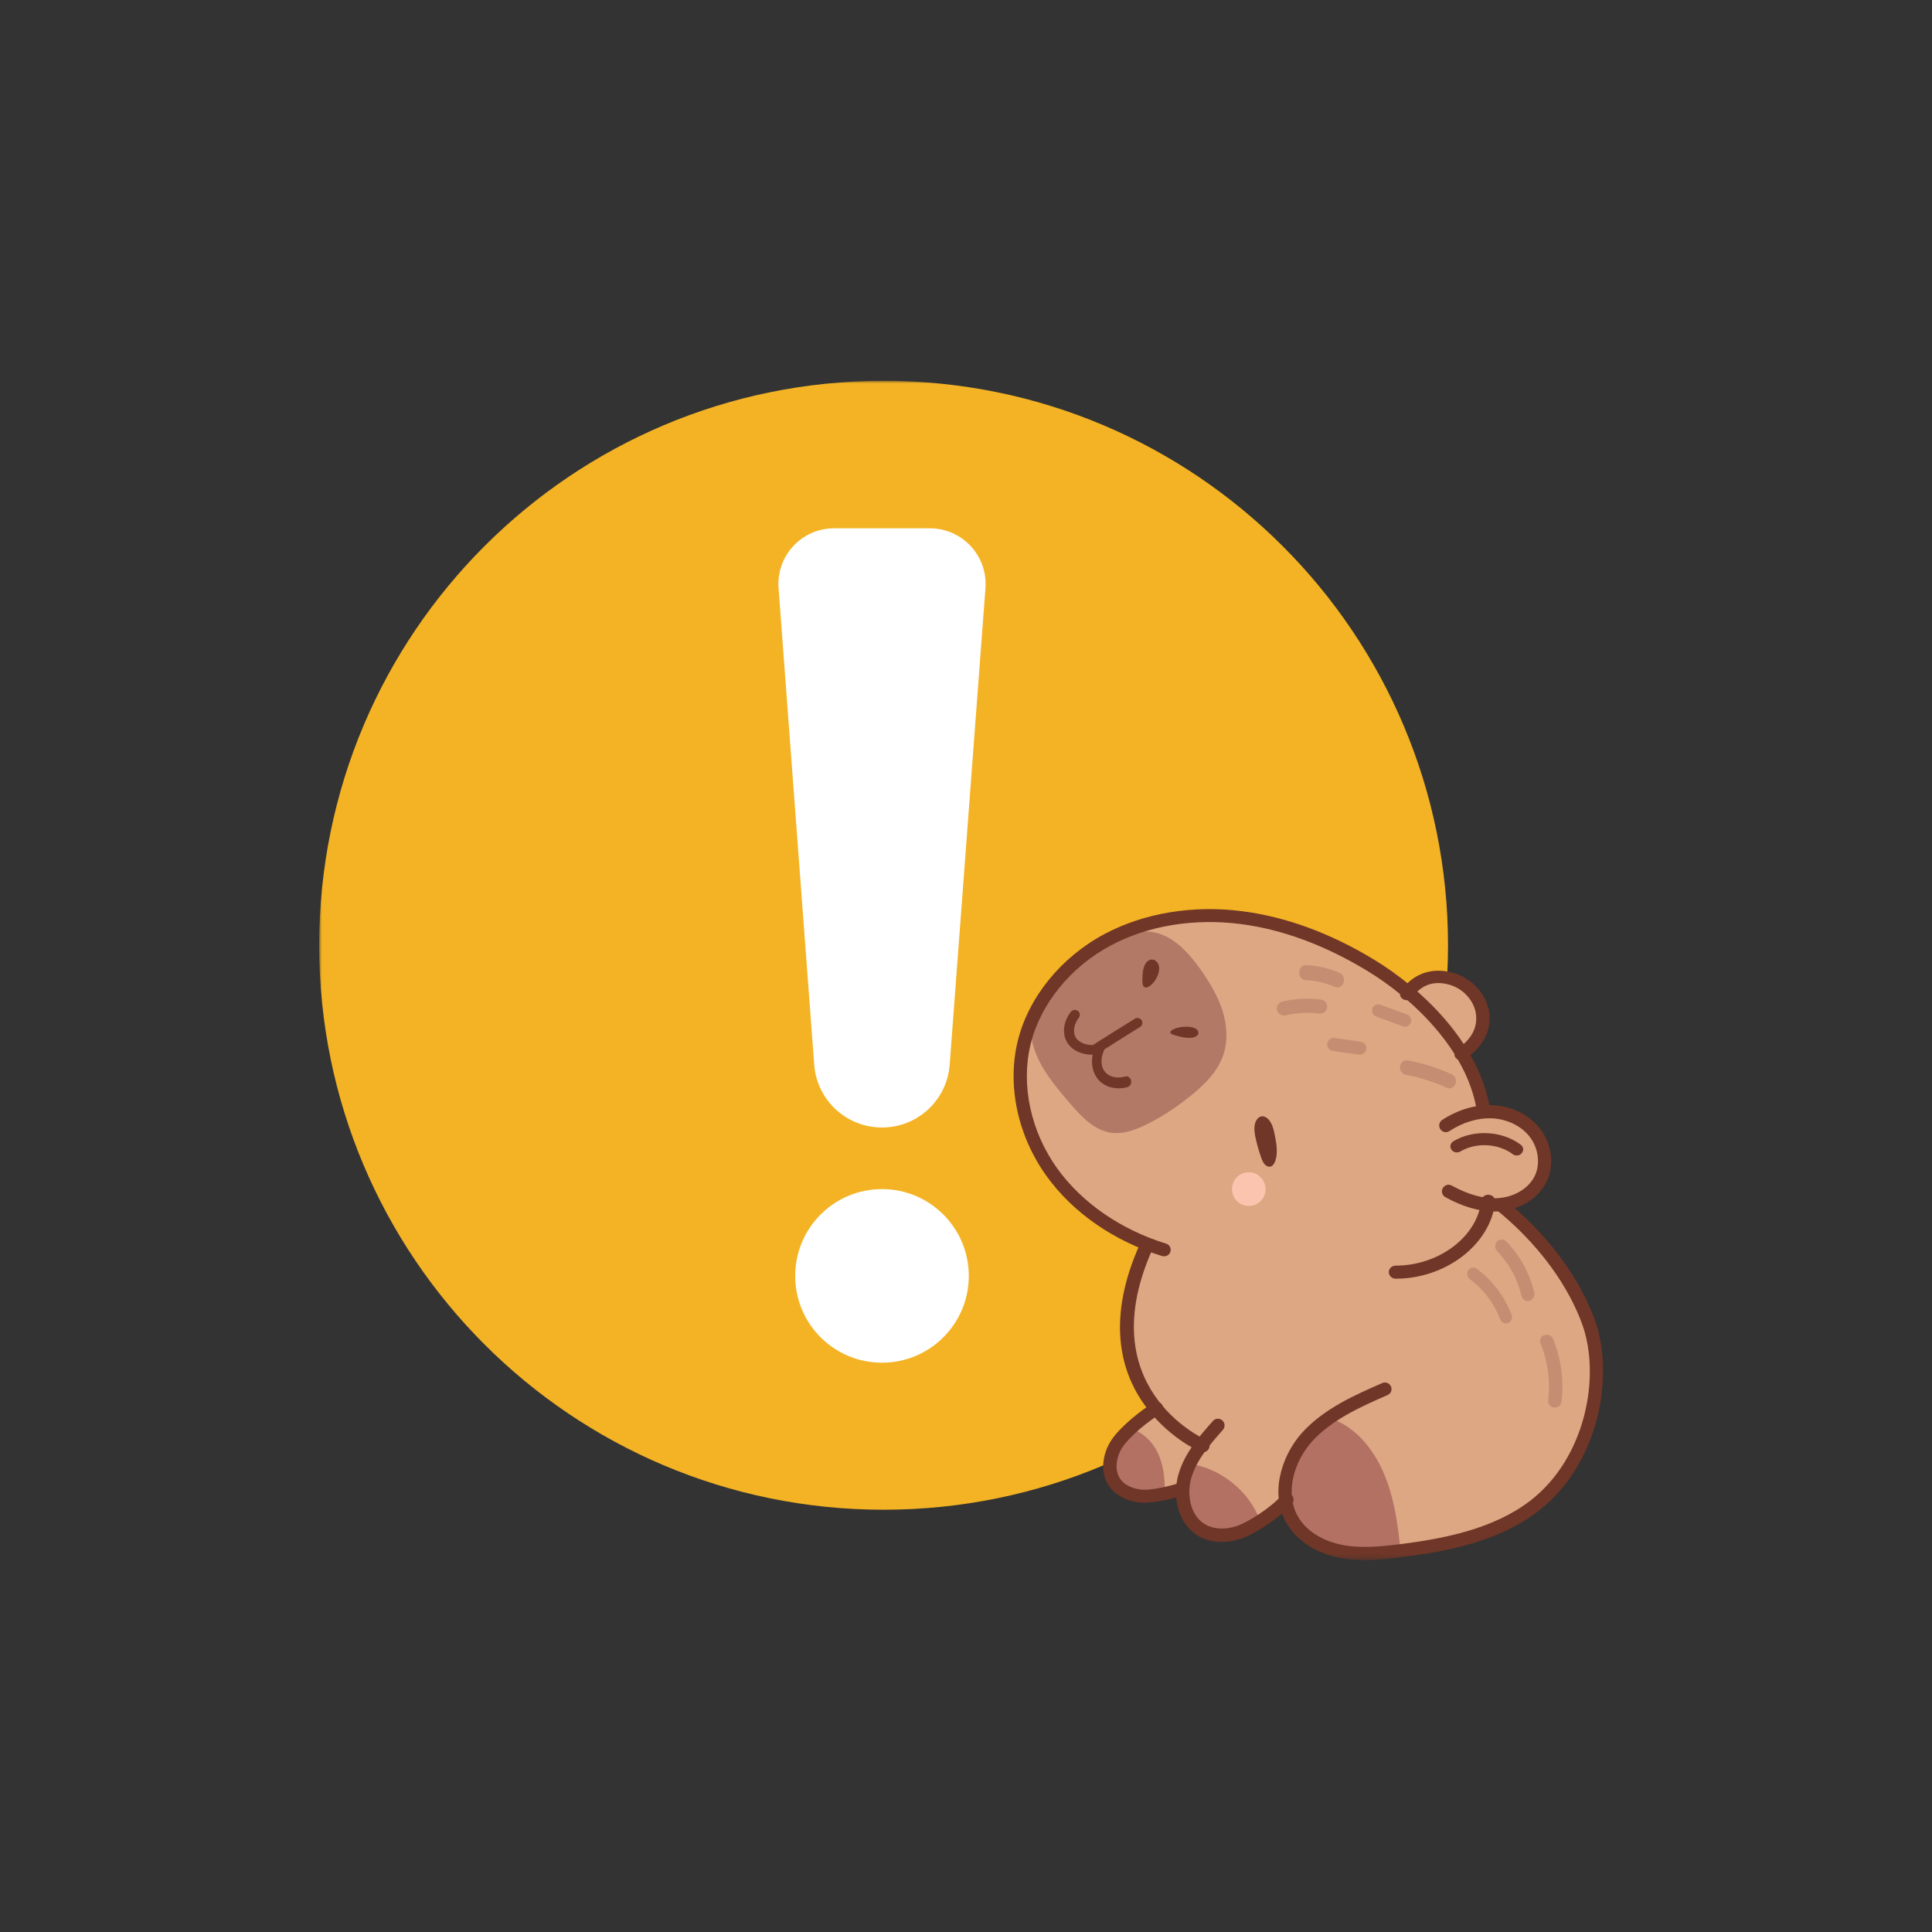 <svg width="345" height="345" viewBox="0 0 345 345" fill="none" xmlns="http://www.w3.org/2000/svg">
<rect x="0" y="0" width="345" height="345" fill="#333333" stroke="none"/>
<mask id="mask0_561_6138" style="mask-type:luminance" maskUnits="userSpaceOnUse" x="57" y="68" width="207" height="207">
<path d="M57 68H264V275H57V68Z" fill="white"/>
</mask>
<g mask="url(#mask0_561_6138)">
<path d="M258.575 168.807C258.575 113.13 213.445 68 157.787 68C102.11 68 57 113.13 57 168.807C57 224.465 102.11 269.595 157.787 269.595C213.445 269.595 258.575 224.465 258.575 168.807Z" fill="#F4B324"/>
</g>
<path d="M157.5 201.339C151.152 201.339 145.869 196.455 145.396 190.133L139.029 105.033C138.595 99.263 143.149 94.339 148.944 94.339H166.036C171.832 94.339 176.405 99.263 175.972 105.033L169.584 190.133C169.111 196.455 163.848 201.339 157.5 201.339Z" fill="white"/>
<path d="M173 227.839C173 219.287 166.052 212.339 157.5 212.339C148.928 212.339 142 219.287 142 227.839C142 236.411 148.928 243.339 157.5 243.339C166.052 243.339 173 236.411 173 227.839Z" fill="white"/>
<path d="M267.88 214.636C272.285 217.536 278.548 224.617 281.709 229.252C284.594 235.84 285.72 243.217 284.534 250.278C283.349 257.36 279.773 264.086 274.379 269.036C266.141 273.336 257.092 276.078 247.827 277.064C244.014 277.478 240.043 277.577 236.447 276.256C232.851 274.914 229.69 271.877 229.078 268.543C226.944 269.727 225.008 271.206 222.815 272.251C220.622 273.297 218.034 273.869 215.742 273.08C213.075 272.192 211.218 269.411 211.396 266.669C208.926 267.143 206.377 267.616 203.928 267.025C201.478 266.453 199.166 264.539 199.008 262.054C198.929 260.752 199.423 259.49 200.095 258.346C201.458 255.999 203.533 254.046 205.666 253.533C206.536 252.172 205.607 250.436 204.817 249.036C200.194 240.89 199.937 230.455 204.105 221.224C224.929 217.871 243.5 213.098 267.88 214.636Z" fill="#DDA783"/>
<path d="M250 275.956C249.519 271.476 248.816 266.956 246.991 262.809C245.166 258.68 242.097 254.885 237.784 253.339C233.291 255.726 230.081 260.383 230.001 265.332C229.941 270.263 233.27 275.193 238.145 276.739C241.715 277.893 245.587 277.247 250 275.956Z" fill="#B37164"/>
<path d="M212.199 261.339C217.927 262.127 223.043 266.209 225 271.524C223.206 273.323 220.679 274.434 218.11 274.333C215.542 274.212 213.034 272.797 211.852 270.574C211.057 269.079 210.894 267.361 211.057 265.684C211.22 264.027 211.709 262.41 212.199 261.339Z" fill="#B37164"/>
<mask id="mask1_561_6138" style="mask-type:luminance" maskUnits="userSpaceOnUse" x="224" y="212" width="65" height="67">
<path d="M224.762 212.478H288.385V278.624H224.762V212.478Z" fill="white"/>
</mask>
<g mask="url(#mask1_561_6138)">
<path d="M243.749 278.585C242.309 278.585 240.85 278.467 239.391 278.21C235.271 277.441 231.821 275.312 229.967 272.374C226.616 267.13 228.705 260.111 232.471 255.892C236.375 251.555 241.935 249.11 246.824 246.98C247.416 246.704 248.126 246.98 248.382 247.572C248.658 248.163 248.382 248.853 247.79 249.11C243.118 251.16 237.814 253.487 234.246 257.45C231.071 261.018 229.257 266.854 231.978 271.132C233.477 273.518 236.355 275.253 239.825 275.904C243.137 276.515 246.607 276.16 249.88 275.766C257.707 274.78 266.619 273.084 273.243 267.998C283.259 260.289 285.862 245.62 282.53 236.452C280.972 232.154 276.851 223.716 266.737 215.652C266.244 215.258 266.166 214.508 266.56 214.016C266.974 213.503 267.723 213.424 268.236 213.838C278.784 222.257 283.121 231.129 284.777 235.664C288.385 245.6 285.566 261.491 274.702 269.831C267.624 275.292 258.338 277.067 250.176 278.072C248.106 278.348 245.937 278.585 243.749 278.585Z" fill="#703627"/>
</g>
<path d="M218.155 275.339C216.656 275.339 215.235 274.998 214.051 274.314C210.224 272.102 209.336 267.096 210.441 263.276C211.546 259.436 214.229 256.42 216.596 253.746C217.031 253.243 217.78 253.203 218.273 253.645C218.767 254.088 218.806 254.832 218.372 255.334C216.182 257.807 213.677 260.622 212.73 263.939C211.901 266.794 212.493 270.655 215.235 272.223C216.715 273.088 218.767 273.188 220.858 272.504C222.851 271.841 226.915 269.247 228.927 266.996C229.381 266.513 230.131 266.473 230.604 266.915C231.097 267.357 231.137 268.121 230.683 268.604C228.394 271.157 223.916 274.012 221.588 274.776C220.444 275.158 219.28 275.339 218.155 275.339Z" fill="#703627"/>
<path d="M202.553 255.339C204.729 256.207 206.301 258.135 207.087 260.237C207.893 262.338 208.034 264.613 207.994 266.85C205.958 267.312 203.681 267.717 201.847 266.734C200.96 266.252 200.275 265.461 199.812 264.594C198.965 263.013 198.764 261.143 199.288 259.446C199.812 257.749 201.041 256.246 202.553 255.339Z" fill="#B37164"/>
<path d="M214.795 259.339C214.613 259.339 214.451 259.3 214.269 259.221C213.339 258.806 191.612 248.673 203.597 222.048C203.88 221.455 204.588 221.179 205.214 221.435C205.821 221.692 206.104 222.383 205.841 222.976C194.785 247.528 214.471 256.712 215.3 257.088C215.906 257.364 216.169 258.075 215.886 258.648C215.684 259.083 215.239 259.339 214.795 259.339Z" fill="#703627"/>
<path d="M204.369 268.339C204.211 268.339 204.052 268.339 203.913 268.339C201.571 268.183 199.546 267.228 198.316 265.747C196.192 263.116 196.926 259.433 198.494 257.114C200.201 254.6 203.853 251.793 205.898 250.527C206.453 250.176 207.188 250.332 207.545 250.877C207.902 251.404 207.743 252.125 207.188 252.476C204.925 253.879 201.809 256.432 200.479 258.381C199.328 260.076 198.872 262.649 200.201 264.305C200.995 265.28 202.404 265.903 204.072 266.02C205.6 266.118 208.795 265.416 210.423 264.87C211.038 264.656 211.713 264.987 211.931 265.591C212.15 266.196 211.832 266.839 211.197 267.053C209.589 267.599 206.433 268.339 204.369 268.339Z" fill="#703627"/>
<path d="M219.718 235.118C225.7 240.011 235.312 247.656 236.92 244.665C243.57 242.784 249.729 239.238 254.574 234.385C259.419 229.513 263.754 221.57 265.48 214.934C269.03 215.35 272.09 215.311 273.855 212.221C275.621 209.111 275.287 205.031 273.247 202.119C271.207 199.187 267.578 197.523 264.028 197.603C263.754 194.176 262.577 191.264 260.87 188.67C263.597 186.847 265.146 183.658 264.813 180.548C264.479 177.439 262.165 174.567 259.144 173.754C256.123 172.942 252.593 174.349 251.102 177.102C245.178 171.734 236.861 167 227.838 164.762C218.796 162.504 209.008 162.841 200.436 166.446C191.923 170.05 174.936 184.51 185.195 205.506C189.295 213.132 193.59 218.916 207.89 224.085C211.205 227.73 214.814 231.097 219.718 235.118Z" fill="#DDA783"/>
<path d="M266.86 216.339C264.134 216.339 261.191 215.484 258.092 213.774C257.523 213.456 257.307 212.74 257.641 212.164C257.955 211.607 258.661 211.388 259.23 211.706C262.231 213.357 265.017 214.112 267.508 213.953C270.45 213.754 273.04 212.183 274.099 209.917C275.099 207.749 274.707 204.945 273.099 202.917C271.588 201.008 269.058 199.815 266.35 199.696C263.879 199.616 261.211 200.412 258.818 201.983C258.268 202.341 257.543 202.181 257.189 201.625C256.836 201.088 256.993 200.352 257.523 199.994C260.328 198.165 263.486 197.23 266.449 197.35C269.823 197.469 273.02 199 274.943 201.466C277.1 204.17 277.61 207.968 276.237 210.911C274.825 213.953 271.451 216.061 267.665 216.319C267.39 216.319 267.115 216.339 266.86 216.339Z" fill="#703627"/>
<path d="M270.847 206.339C270.599 206.339 270.35 206.267 270.14 206.103C267.524 204.156 263.571 203.956 260.763 205.63C260.228 205.939 259.522 205.794 259.178 205.284C258.834 204.775 259.006 204.101 259.541 203.792C263.15 201.645 268.211 201.9 271.553 204.411C272.069 204.775 272.145 205.448 271.744 205.921C271.515 206.194 271.191 206.339 270.847 206.339Z" fill="#703627"/>
<path d="M227.649 202.723C227.935 204.19 228.205 205.757 227.776 207.164C227.633 207.646 227.363 208.128 226.965 208.289C226.536 208.45 226.074 208.208 225.756 207.827C225.454 207.425 225.279 206.922 225.104 206.4C224.739 205.295 224.405 204.17 224.166 203.004C224.039 202.341 223.943 201.638 224.039 200.955C224.15 200.271 224.516 199.628 225.041 199.407C225.613 199.186 226.265 199.528 226.679 200.091C227.092 200.653 227.394 201.336 227.649 202.723Z" fill="#703627"/>
<path d="M214.56 173.371C216.087 175.573 217.496 177.936 218.319 180.521C219.121 183.107 219.297 185.955 218.397 188.52C217.359 191.469 215.01 193.751 212.602 195.69C209.979 197.791 207.179 199.669 204.164 201.063C202.402 201.871 200.503 202.517 198.585 202.295C195.413 201.932 193.005 199.306 190.91 196.842C188.914 194.499 186.878 192.115 185.507 189.328C184.156 186.541 183.51 183.268 184.43 180.299C185.057 178.239 186.369 176.482 187.876 174.967C191.048 171.735 195.041 169.473 199.192 167.716C201.267 166.847 203.518 166.08 205.75 166.423C209.019 166.928 211.799 169.412 214.56 173.371Z" fill="#B27966"/>
<path d="M206.838 173.89C206.564 174.766 206.016 175.557 205.311 176.07C205.018 176.284 204.607 176.455 204.313 176.241C204.02 176.027 204 175.6 204 175.237C204 174.446 204 173.634 204.215 172.864C204.411 172.159 204.881 171.432 205.566 171.347C206.075 171.283 206.603 171.646 206.838 172.159C207.073 172.65 207.034 173.249 206.838 173.89Z" fill="#703627"/>
<path d="M212.125 183.351C211.229 183.294 210.312 183.449 209.558 183.788C209.252 183.929 208.947 184.141 209.008 184.395C209.069 184.635 209.436 184.762 209.762 184.86C210.475 185.058 211.188 185.269 211.962 185.326C212.675 185.382 213.51 185.269 213.857 184.832C214.122 184.508 213.999 184.084 213.653 183.788C213.307 183.506 212.777 183.393 212.125 183.351Z" fill="#703627"/>
<path d="M194.98 188.339C193.04 188.339 191.319 187.485 190.508 186.047C189.637 184.493 189.894 182.394 191.22 180.685C191.517 180.316 192.071 180.219 192.467 180.51C192.862 180.801 192.942 181.345 192.645 181.734C191.774 182.861 191.537 184.26 192.071 185.212C192.585 186.125 193.812 186.649 195.178 186.61L196.048 186.047C198.344 184.609 200.6 183.172 202.618 181.928C203.034 181.656 203.588 181.773 203.865 182.181C204.122 182.589 204.003 183.113 203.588 183.385C201.569 184.629 199.313 186.066 197.038 187.504L195.771 188.3L195.554 188.32C195.356 188.339 195.158 188.339 194.98 188.339Z" fill="#703627"/>
<path d="M199.743 194.339C198.279 194.339 196.929 193.776 196.066 192.713C194.846 191.238 194.659 188.94 195.578 186.858C195.784 186.381 196.291 186.207 196.704 186.446C197.135 186.684 197.285 187.27 197.079 187.747C196.497 189.07 196.572 190.501 197.304 191.39C198.054 192.323 199.518 192.648 200.943 192.236C201.394 192.106 201.863 192.431 201.975 192.93C202.088 193.45 201.806 193.971 201.356 194.122C200.812 194.274 200.268 194.339 199.743 194.339Z" fill="#703627"/>
<path d="M260.906 189.339C260.529 189.339 260.173 189.172 259.935 188.874C259.559 188.39 259.678 187.702 260.193 187.33C262.649 185.692 263.777 183.701 263.599 181.394C263.401 178.807 261.282 176.425 258.569 175.774C255.935 175.104 253.776 175.904 252.172 178.119C251.815 178.621 251.063 178.751 250.528 178.416C249.974 178.081 249.835 177.393 250.211 176.872C252.37 173.895 255.559 172.741 259.183 173.634C262.847 174.527 265.698 177.728 265.976 181.226C266.213 184.297 264.708 187.032 261.599 189.135C261.381 189.265 261.143 189.339 260.906 189.339Z" fill="#703627"/>
<path d="M207.875 224.339C207.757 224.339 207.638 224.32 207.52 224.3C198.944 221.647 191.607 216.574 186.906 210.038C181.733 202.877 179.805 193.863 181.733 185.922C183.641 178.098 189.443 170.957 197.213 166.801C204.275 163.035 213.028 161.572 221.86 162.723C229.591 163.718 237.459 166.586 245.248 171.288C253.942 176.537 263.955 186.175 265.981 197.511C266.099 198.136 265.666 198.741 265.017 198.838C264.368 198.955 263.758 198.526 263.64 197.902C261.751 187.327 252.27 178.254 244.009 173.278C236.514 168.752 228.961 165.962 221.545 165.006C213.205 163.933 204.963 165.298 198.354 168.83C191.155 172.674 185.804 179.268 184.034 186.468C182.264 193.765 184.054 202.077 188.834 208.711C193.259 214.818 200.144 219.579 208.229 222.076C208.858 222.271 209.192 222.915 208.996 223.539C208.838 224.027 208.386 224.339 207.875 224.339Z" fill="#703627"/>
<path d="M226 212.349C226 213.176 225.704 213.872 225.111 214.474C224.537 215.057 223.815 215.339 223 215.339C222.167 215.339 221.463 215.057 220.87 214.474C220.296 213.872 220 213.176 220 212.349C220 211.521 220.296 210.806 220.87 210.223C221.463 209.621 222.167 209.339 223 209.339C223.815 209.339 224.537 209.621 225.111 210.223C225.704 210.806 226 211.521 226 212.349Z" fill="#FAC4AF"/>
<path d="M249.239 228.339C248.557 228.339 248 227.809 248 227.162C248 226.514 248.557 226.004 249.239 226.004C256.979 226.004 263.833 220.803 264.514 214.404C264.596 213.756 265.195 213.285 265.876 213.344C266.578 213.423 267.074 213.992 266.991 214.64C266.165 222.196 258.218 228.339 249.239 228.339Z" fill="#703627"/>
<path d="M258.816 194.339C258.68 194.339 258.524 194.317 258.387 194.252C256.007 193.181 253.51 192.394 250.974 191.913C250.35 191.804 249.902 191.126 250.019 190.427C250.136 189.705 250.74 189.246 251.365 189.355C254.076 189.858 256.729 190.689 259.265 191.847C259.87 192.132 260.162 192.875 259.909 193.552C259.713 194.055 259.284 194.339 258.816 194.339Z" fill="#C58D72"/>
<path d="M250.898 183.339C250.788 183.339 250.66 183.302 250.533 183.264L245.72 181.513C245.154 181.306 244.863 180.666 245.063 180.082C245.264 179.499 245.884 179.198 246.467 179.405L251.28 181.156C251.846 181.363 252.137 182.003 251.937 182.586C251.773 183.038 251.353 183.339 250.898 183.339Z" fill="#C58D72"/>
<path d="M242.812 188.339C242.753 188.339 242.694 188.339 242.635 188.32L238.016 187.671C237.367 187.573 236.915 186.984 237.013 186.335C237.112 185.706 237.701 185.255 238.35 185.353L242.988 186.021C243.637 186.119 244.069 186.709 243.991 187.337C243.893 187.927 243.401 188.339 242.812 188.339Z" fill="#C58D72"/>
<path d="M238.818 176.339C238.66 176.339 238.522 176.294 238.384 176.249C236.71 175.503 234.936 175.097 233.143 175.029C232.493 175.006 231.981 174.374 232.001 173.628C232.04 172.882 232.592 172.317 233.242 172.34C235.291 172.43 237.32 172.905 239.232 173.741C239.842 174.012 240.158 174.78 239.921 175.481C239.744 176 239.291 176.339 238.818 176.339Z" fill="#C58D72"/>
<path d="M229.28 181.339C228.702 181.339 228.166 180.956 228.038 180.382C227.866 179.7 228.295 179.019 229.002 178.849C231.25 178.317 233.563 178.211 235.877 178.487C236.583 178.572 237.076 179.211 236.99 179.913C236.905 180.594 236.262 181.084 235.555 180.999C233.542 180.743 231.55 180.85 229.58 181.318C229.494 181.339 229.387 181.339 229.28 181.339Z" fill="#C58D72"/>
<path d="M268.913 236.339C268.483 236.339 268.089 236.071 267.91 235.63C266.817 232.736 264.883 230.187 262.465 228.423C261.981 228.059 261.856 227.35 262.179 226.832C262.519 226.315 263.199 226.181 263.683 226.545C266.441 228.557 268.662 231.49 269.916 234.768C270.149 235.362 269.88 236.014 269.325 236.263C269.182 236.32 269.056 236.339 268.913 236.339Z" fill="#C58D72"/>
<path d="M272.827 232.339C272.302 232.339 271.817 231.952 271.701 231.401C270.982 228.382 269.468 225.608 267.352 223.405C266.886 222.936 266.886 222.181 267.332 221.691C267.798 221.222 268.536 221.222 268.983 221.691C271.429 224.2 273.157 227.362 273.972 230.83C274.108 231.483 273.739 232.135 273.098 232.299C273.021 232.319 272.924 232.339 272.827 232.339Z" fill="#C58D72"/>
<path d="M277.652 251.339C277.592 251.339 277.552 251.339 277.493 251.339C276.835 251.263 276.377 250.689 276.457 250.078C276.875 246.637 276.417 243.101 275.082 239.89C274.843 239.298 275.142 238.648 275.76 238.418C276.377 238.189 277.074 238.476 277.313 239.068C278.787 242.623 279.305 246.523 278.827 250.345C278.768 250.919 278.25 251.339 277.652 251.339Z" fill="#C58D72"/>
</svg>
